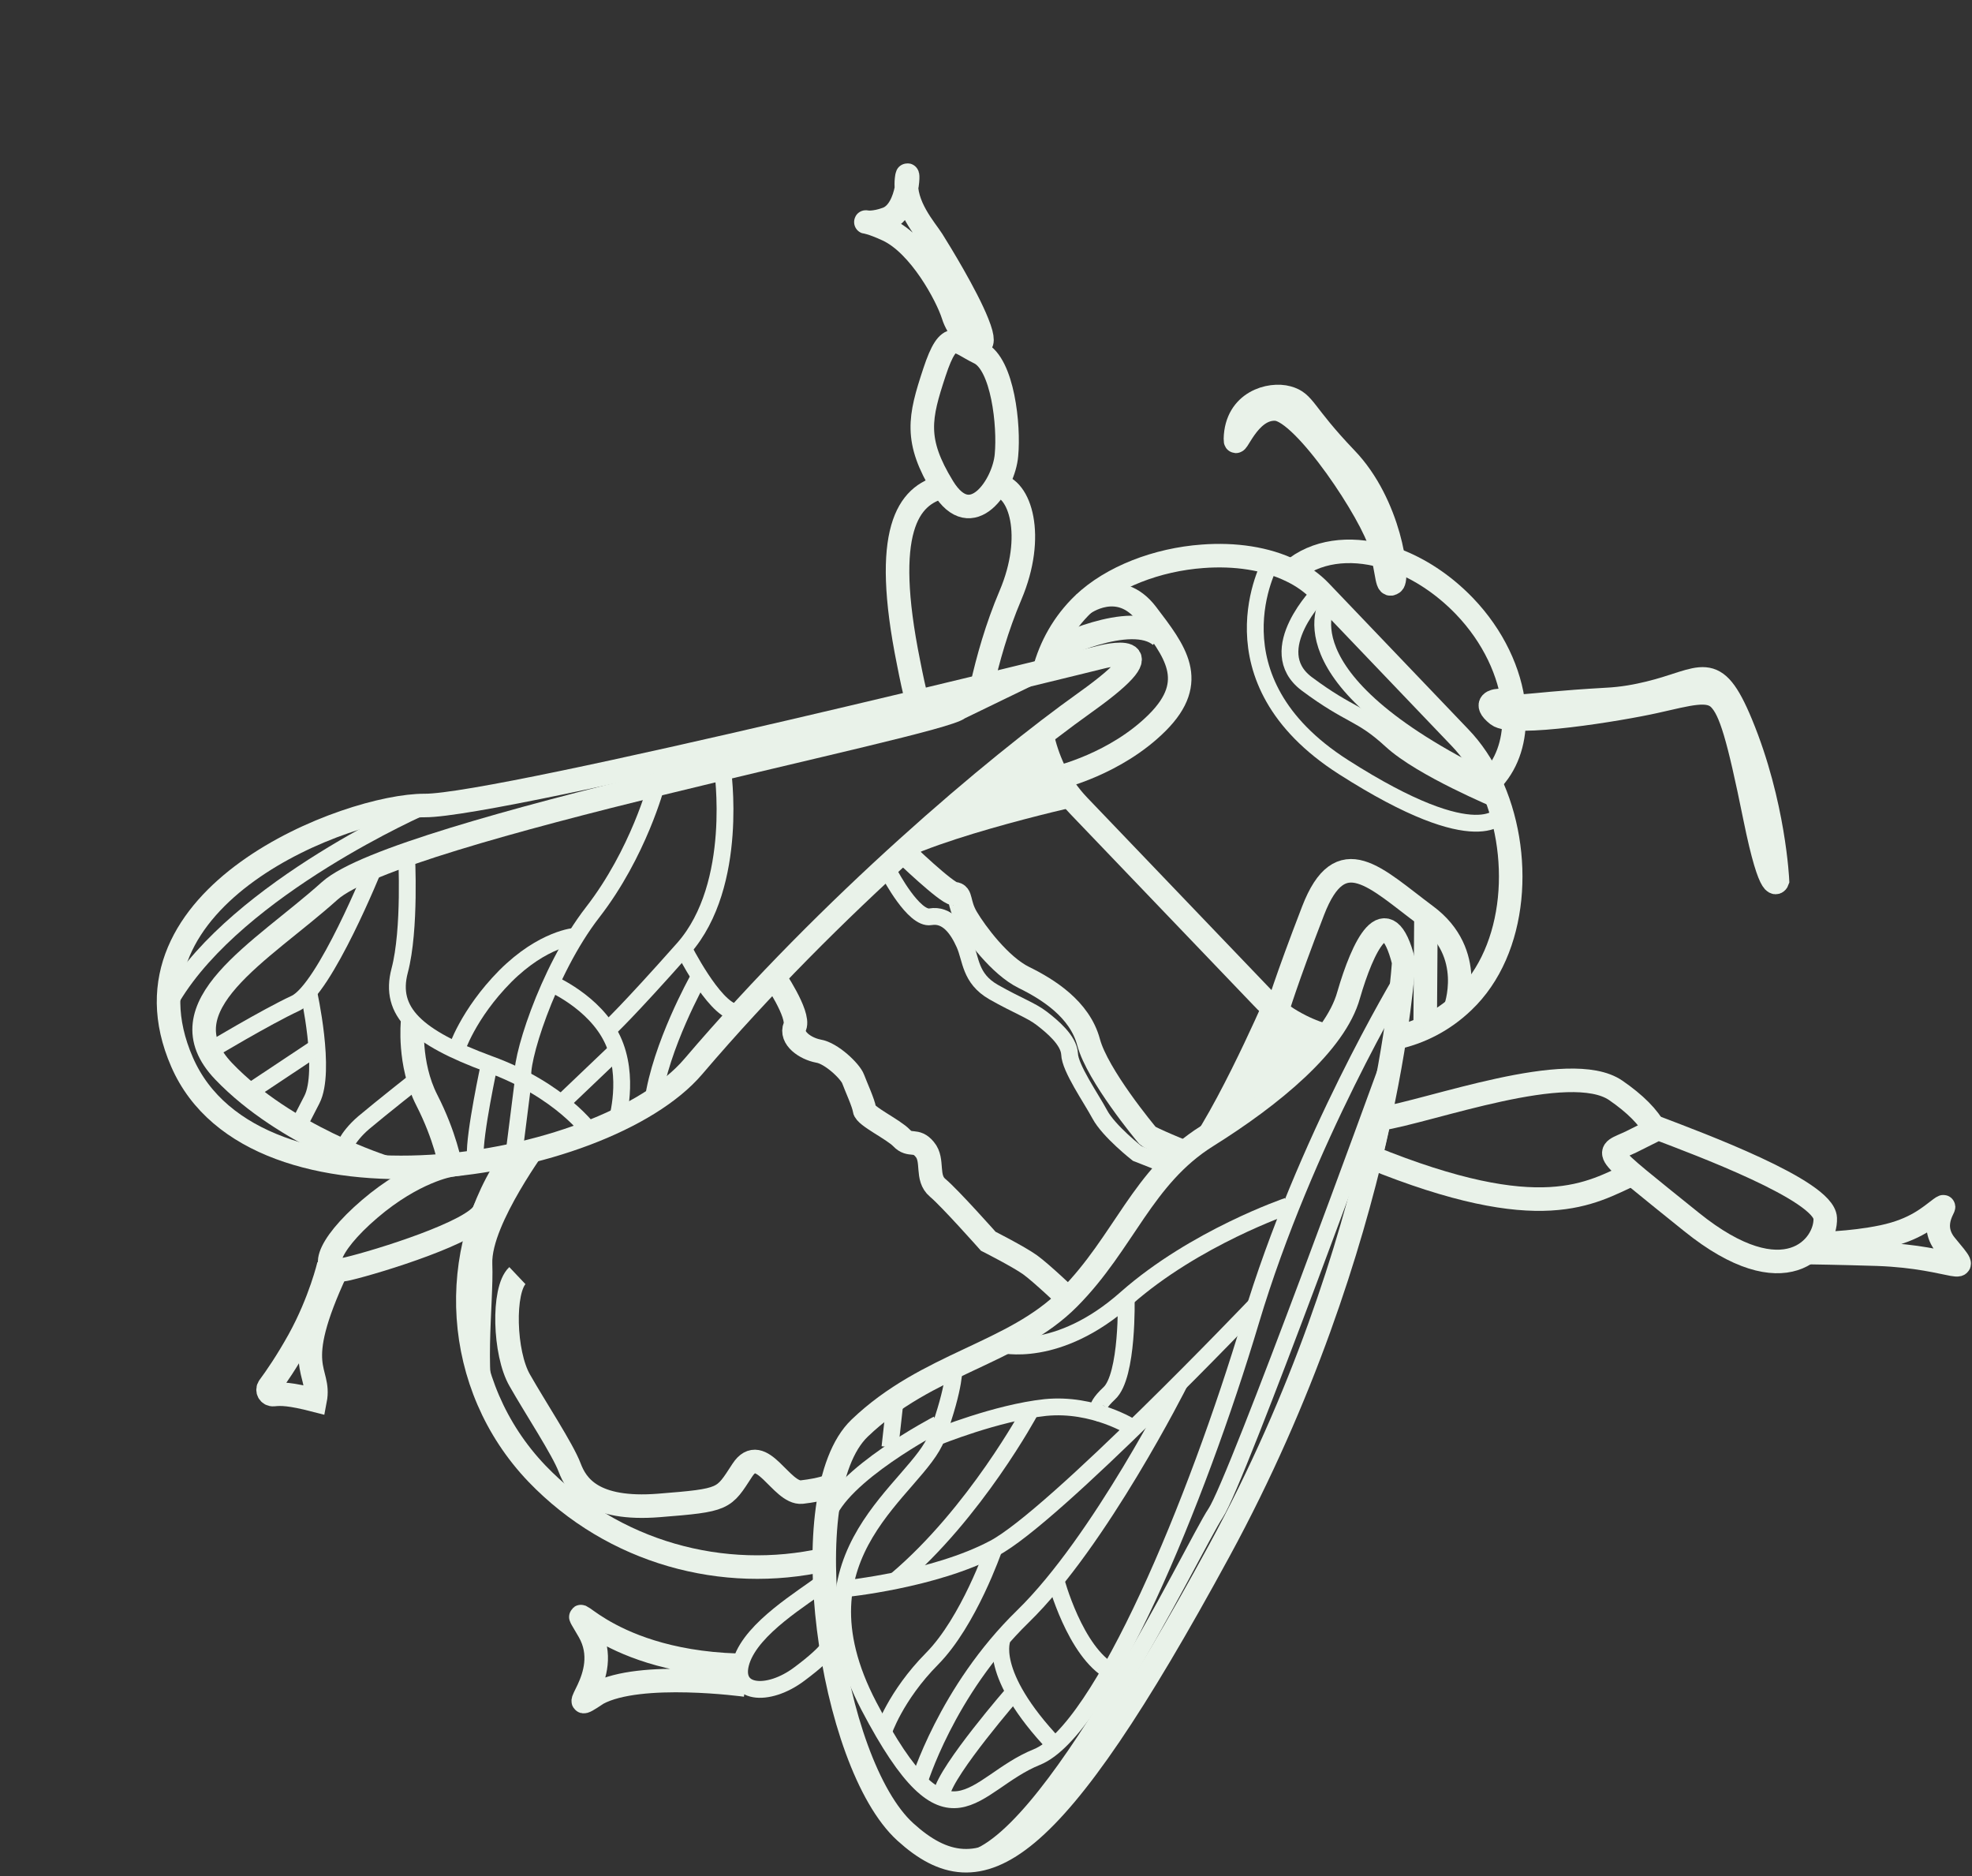 <svg width="308" height="293" viewBox="0 0 308 293" fill="none" xmlns="http://www.w3.org/2000/svg">
<rect x="0" y="0" width="308" height="293" fill="#333333" stroke="none"/>
<path d="M202.624 159.913H202.561" stroke="#E9F2E9" stroke-width="3.676" stroke-miterlimit="10"/>
<path d="M80.24 180.447C69.626 195.421 70.763 216.397 83.842 230.108C95.783 242.554 113.032 247.103 128.764 243.565" stroke="#E9F2E9" stroke-width="3.676" stroke-miterlimit="10"/>
<path d="M163.071 104.818C164.082 100.964 166.104 97.3 169.2 94.33C173.623 90.097 180.762 87.38 187.838 86.875C192.83 86.496 197.758 87.191 201.738 89.149C203.444 89.971 204.961 91.045 206.224 92.371L228.022 115.18C229.917 117.139 231.497 119.54 232.697 122.067C237.941 133.124 237.057 148.35 228.527 156.438C225.432 159.407 221.704 161.303 217.723 162.124" stroke="#E9F2E9" stroke-width="3.676" stroke-miterlimit="10"/>
<path d="M207.299 161.808C205.656 161.366 204.077 160.734 202.56 159.913C200.538 158.839 198.706 157.449 197.063 155.68L168.505 125.858C166.863 124.152 165.599 122.257 164.588 120.235C163.767 118.466 163.135 116.633 162.756 114.738" stroke="#E9F2E9" stroke-width="3.676" stroke-miterlimit="10"/>
<path d="M201.802 89.149C205.466 86.053 210.71 85.358 216.081 86.874" stroke="#E9F2E9" stroke-width="3.676" stroke-miterlimit="10"/>
<path d="M236.488 112.211C236.488 116.065 235.288 119.54 232.761 122.067" stroke="#E9F2E9" stroke-width="3.676" stroke-miterlimit="10"/>
<path d="M217.661 87.317C221.515 88.707 225.369 91.171 228.718 94.646C233.267 99.385 235.857 105.071 236.426 110.315" stroke="#E9F2E9" stroke-width="3.676" stroke-miterlimit="10"/>
<path d="M155.616 75.755C159.344 76.07 161.745 83.716 157.828 92.94C155.68 97.995 154.29 102.986 153.342 107.219" stroke="#E9F2E9" stroke-width="3.676" stroke-miterlimit="10"/>
<path d="M147.277 76.007C141.78 77.334 137.736 82.894 141.906 103.491C142.348 105.766 142.791 107.788 143.233 109.62" stroke="#E9F2E9" stroke-width="3.676" stroke-miterlimit="10"/>
<path d="M254.938 183.353C248.43 186.259 240.912 191.63 214.06 180.699L215.26 175.455V174.76C215.323 174.76 215.386 174.76 215.45 174.76C223.347 173.56 245.145 165.346 252.348 170.274C255.38 172.359 257.529 174.507 258.476 176.466" stroke="#E9F2E9" stroke-width="3.676" stroke-miterlimit="10"/>
<path d="M172.043 102.607C172.043 102.607 78.219 125.858 66.34 125.794C54.462 125.731 17.122 139.884 28.431 165.852C39.741 191.882 94.203 183.1 108.293 166.547C129.838 141.274 155.426 119.729 169.516 109.683C183.605 99.637 172.043 102.607 172.043 102.607Z" stroke="#E9F2E9" stroke-width="3.676" stroke-miterlimit="10"/>
<path d="M219.24 150.246C219.24 150.246 216.776 193.715 190.429 242.175C164.082 290.636 153.215 296.827 141.4 286.086C129.585 275.346 123.646 233.203 134.261 223.031C144.875 212.859 158.27 211.469 166.925 202.75C175.581 194.031 178.425 183.732 188.534 177.414C198.643 171.096 208.562 162.945 210.647 155.364C212.795 147.971 216.586 139.695 219.24 150.246Z" stroke="#E9F2E9" stroke-width="3.676" stroke-miterlimit="10"/>
<path d="M152.963 55.094C149.425 53.389 148.287 51.051 145.95 58.127C143.612 65.204 142.791 68.742 147.277 76.071C151.762 83.4 156.817 75.692 157.196 71.079C157.638 66.467 156.627 56.864 152.963 55.094Z" stroke="#E9F2E9" stroke-width="3.676" stroke-miterlimit="10"/>
<path d="M258.982 176.214C265.11 178.551 284.886 185.88 285.076 190.24C285.265 194.599 278.884 202.687 264.162 190.808C249.441 178.93 250.642 180.32 254.812 178.299C258.982 176.214 258.982 176.214 258.982 176.214Z" stroke="#E9F2E9" stroke-width="3.676" stroke-miterlimit="10"/>
<path d="M192.957 68.552C192.893 70.574 194.852 63.624 199.275 63.877C203.697 64.129 214.438 80.43 215.639 85.232C216.839 90.034 216.523 91.74 217.534 91.045C218.545 90.35 217.092 78.724 210.205 71.585C203.382 64.445 203.824 62.866 201.107 62.108C198.39 61.349 193.083 62.739 192.957 68.552Z" stroke="#E9F2E9" stroke-width="3.676" stroke-miterlimit="10"/>
<path d="M233.772 109.431C236.489 111.073 236.363 110.062 250.831 109.241C253.485 109.115 255.696 108.673 257.528 108.23C265.932 106.208 267.701 102.797 271.934 113.032C277.115 125.542 277.62 137.547 277.62 137.547C277.62 137.547 276.672 140.39 274.082 127.627C271.491 114.864 270.291 110.947 268.585 109.178C266.879 107.409 263.847 108.357 258.476 109.557C253.106 110.757 236.299 113.537 233.898 111.642C231.434 109.683 233.772 109.431 233.772 109.431Z" stroke="#E9F2E9" stroke-width="3.676" stroke-miterlimit="10"/>
<path d="M141.59 27.99C141.906 25.083 142.222 32.855 138.494 34.181C134.703 35.571 133.566 33.55 138.62 35.887C143.675 38.225 147.908 46.186 148.856 49.156C149.614 51.62 151.51 53.136 151.51 53.136C151.51 53.136 154.795 55.726 152.647 50.419C150.941 46.123 146.708 39.236 145.634 37.53C144.56 35.824 141.148 32.096 141.59 27.99Z" stroke="#E9F2E9" stroke-width="3.676" stroke-miterlimit="10"/>
<path d="M283.685 194.22C283.685 194.22 288.929 194.22 294.047 193.146C299.165 192.072 301.376 189.987 303.082 188.723C304.851 187.46 300.871 190.808 303.903 194.473C308.579 200.096 305.609 196.305 293.226 195.863C287.16 195.673 282.358 195.61 282.358 195.61" stroke="#E9F2E9" stroke-width="3.676" stroke-miterlimit="10"/>
<path d="M160.228 105.513L149.803 110.568C146.77 113.285 62.107 129.585 51.493 139.126C40.878 148.666 25.209 157.133 34.939 167.305C44.669 177.477 60.085 182.279 60.085 182.279" stroke="#E9F2E9" stroke-width="3.676" stroke-miterlimit="10"/>
<path d="M219.051 152.836C219.051 152.836 203.761 178.172 195.358 206.288C186.955 234.404 172.107 270.291 161.935 274.398C151.763 278.505 148.351 290.572 135.714 266.437C123.078 242.301 143.359 232.508 146.329 224.358C149.298 216.207 148.983 213.491 148.983 213.491" stroke="#E9F2E9" stroke-width="2.626" stroke-miterlimit="10"/>
<path d="M92.246 176.845C92.246 176.845 87.697 170.274 76.387 166.168C65.077 161.998 60.718 158.017 62.424 151.573C64.13 145.128 63.498 133.503 63.498 133.503" stroke="#E9F2E9" stroke-width="2.626" stroke-miterlimit="10"/>
<path d="M64.445 159.534C64.445 159.534 63.75 166.104 66.656 171.791C69.563 177.477 70.321 181.963 70.321 181.963C70.321 181.963 64.698 182.848 57.748 188.787C50.798 194.726 49.597 199.275 54.336 198.138C59.138 197 74.175 192.325 75.565 189.229C76.892 186.133 81.062 181.268 81.062 181.268" stroke="#E9F2E9" stroke-width="3.676" stroke-miterlimit="10"/>
<path d="M58.443 135.398C58.443 135.398 50.735 154.542 46.123 156.69C41.511 158.838 32.665 164.146 32.665 164.146" stroke="#E9F2E9" stroke-width="2.626" stroke-miterlimit="10"/>
<path d="M48.208 154.921C48.208 154.921 50.988 167.305 48.713 171.728C46.438 176.15 46.438 176.15 46.438 176.15" stroke="#E9F2E9" stroke-width="2.626" stroke-miterlimit="10"/>
<path d="M102.543 122.509C102.543 122.509 99.763 133.187 92.561 142.474C85.358 151.762 80.935 166.483 81.757 168.442L80.24 180.447" stroke="#E9F2E9" stroke-width="2.626" stroke-miterlimit="10"/>
<path d="M85.99 153.531C85.99 153.531 92.877 156.438 95.657 162.314C98.437 168.19 96.352 175.013 96.352 175.013" stroke="#E9F2E9" stroke-width="2.626" stroke-miterlimit="10"/>
<path d="M65.267 168.505C65.267 168.505 59.58 172.991 56.8 175.329C54.02 177.73 53.578 179.689 53.578 179.689" stroke="#E9F2E9" stroke-width="2.626" stroke-miterlimit="10"/>
<path d="M196.115 203.824C196.115 203.824 164.525 236.931 155.237 241.796C145.949 246.724 131.923 248.114 131.923 248.114" stroke="#E9F2E9" stroke-width="2.626" stroke-miterlimit="10"/>
<path d="M184.237 215.955C184.237 215.955 171.791 240.722 159.786 252.41C147.782 264.099 143.485 278.504 143.485 278.504" stroke="#E9F2E9" stroke-width="2.626" stroke-miterlimit="10"/>
<path d="M155.237 241.859C155.237 241.859 151.32 253.232 145.57 259.045C139.821 264.857 137.988 270.48 137.988 270.48" stroke="#E9F2E9" stroke-width="2.626" stroke-miterlimit="10"/>
<path d="M89.907 146.202C89.907 146.202 84.853 146.518 78.913 152.457C73.038 158.396 71.269 164.019 71.269 164.019" stroke="#E9F2E9" stroke-width="2.626" stroke-miterlimit="10"/>
<path d="M141.085 132.997C141.085 132.997 147.845 139.505 149.046 139.568C150.246 139.631 149.614 141.021 151.004 143.359C152.394 145.697 156.185 150.815 159.913 152.647C163.641 154.479 168.632 157.575 170.022 162.756C171.412 167.937 178.868 176.909 179.247 177.351C179.689 177.793 185.123 180.004 185.123 180.004" stroke="#E9F2E9" stroke-width="3.676" stroke-miterlimit="10"/>
<path d="M120.804 152.394C120.804 152.394 124.911 158.396 124.152 160.292C123.394 162.124 125.795 163.767 127.817 164.146C129.839 164.462 132.808 167.305 133.25 168.505C133.693 169.706 134.893 172.296 135.02 173.307C135.146 174.318 139.505 176.34 140.832 177.73C142.159 179.12 143.044 177.793 144.434 179.499C145.887 181.205 144.56 183.922 146.455 185.501C148.351 187.081 154.353 193.841 154.353 193.841C154.353 193.841 159.092 196.242 160.861 197.506C162.63 198.769 166.863 202.813 166.863 202.813" stroke="#E9F2E9" stroke-width="3.676" stroke-miterlimit="10"/>
<path d="M198.453 87.822C198.453 87.822 188.281 106.019 209.826 119.792C231.371 133.566 234.593 126.995 234.593 126.995" stroke="#E9F2E9" stroke-width="2.626" stroke-miterlimit="10"/>
<path d="M206.288 92.372C206.288 92.372 197.127 101.533 204.077 106.777C211.027 111.958 212.48 111.2 217.282 115.622C222.083 120.045 233.962 124.91 233.962 124.973" stroke="#E9F2E9" stroke-width="2.626" stroke-miterlimit="10"/>
<path d="M96.352 164.02L88.201 171.791" stroke="#E9F2E9" stroke-width="2.626" stroke-miterlimit="10"/>
<path d="M146.328 224.421C146.328 224.421 155.616 220.63 163.261 219.809C170.843 219.051 176.908 222.968 176.908 222.968" stroke="#E9F2E9" stroke-width="2.626" stroke-miterlimit="10"/>
<path d="M80.809 199.212C78.472 201.423 78.724 211.342 81.188 215.576C83.589 219.809 87.886 226.316 88.96 229.16C90.034 232.003 92.561 235.92 102.923 235.099C113.285 234.277 112.969 234.151 115.938 229.602C118.908 225.053 122.004 233.33 125.226 233.014C128.448 232.635 129.586 232.066 129.586 232.066" stroke="#E9F2E9" stroke-width="3.676" stroke-miterlimit="10"/>
<path d="M112.842 120.045C112.842 120.045 115.559 138.115 106.776 148.098C97.931 158.08 95.088 160.671 95.088 160.671" stroke="#E9F2E9" stroke-width="2.626" stroke-miterlimit="10"/>
<path d="M201.107 188.344C201.107 188.344 186.639 193.273 175.898 202.75C165.157 212.29 156.312 209.953 156.312 209.953" stroke="#E9F2E9" stroke-width="2.626" stroke-miterlimit="10"/>
<path d="M106.714 148.034C106.714 148.034 111.389 157.385 114.801 158.08" stroke="#E9F2E9" stroke-width="2.626" stroke-miterlimit="10"/>
<path d="M175.897 202.75C175.897 202.75 176.213 214.881 173.244 217.597C170.337 220.314 171.917 220.757 171.917 220.757" stroke="#E9F2E9" stroke-width="2.626" stroke-miterlimit="10"/>
<path d="M156.564 255.885C156.564 255.885 154.037 261.256 164.778 272.565" stroke="#E9F2E9" stroke-width="2.626" stroke-miterlimit="10"/>
<path d="M169.2 94.33C169.2 94.33 174.76 90.16 179.12 95.909C183.479 101.659 187.27 106.334 180.762 112.842C174.255 119.35 165.22 121.435 165.22 121.435" stroke="#E9F2E9" stroke-width="3.676" stroke-miterlimit="10"/>
<path d="M227.265 157.638C227.265 157.638 230.677 148.856 222.716 142.98C214.818 137.104 209.384 131.102 205.088 142.222C200.792 153.342 199.465 157.891 199.465 157.891" stroke="#E9F2E9" stroke-width="3.676" stroke-miterlimit="10"/>
<path d="M164.398 101.533C164.398 101.533 176.656 95.341 181.268 99.322" stroke="#E9F2E9" stroke-width="3.676" stroke-miterlimit="10"/>
<path d="M222.715 142.98L222.589 160.544" stroke="#E9F2E9" stroke-width="3.676" stroke-miterlimit="10"/>
<path d="M168.505 125.858C168.505 125.858 142.348 131.671 137.104 136.599C131.86 141.527 162.756 114.738 162.756 114.738L168.505 125.858Z" fill="#E9F2E9"/>
<path d="M197.443 156.122C197.443 156.122 188.534 176.656 183.353 181.647C178.172 186.639 207.488 161.555 207.488 161.555L197.443 156.122Z" fill="#E9F2E9"/>
<path d="M85.675 179.057C85.675 179.057 76.64 191.251 76.892 197.379C77.145 203.571 75.313 216.271 78.03 222.273C80.746 228.275 70.005 208.878 72.533 199.654C75.06 190.429 78.851 180.699 78.851 180.699L85.675 179.057Z" fill="#E9F2E9"/>
<path d="M216.46 167.305C216.46 167.305 193.146 231.434 189.861 236.299C186.575 241.164 163.64 289.309 150.625 290.572" stroke="#E9F2E9" stroke-width="2.626" stroke-miterlimit="10"/>
<path d="M66.277 125.858C66.277 125.858 37.277 138.494 26.915 155.743" stroke="#E9F2E9" stroke-width="2.626" stroke-miterlimit="10"/>
<path d="M108.989 152.963C108.989 152.963 103.176 163.325 101.976 171.98" stroke="#E9F2E9" stroke-width="2.626" stroke-miterlimit="10"/>
<path d="M146.455 222.399C146.455 222.399 131.165 230.36 129.08 237.121" stroke="#E9F2E9" stroke-width="2.626" stroke-miterlimit="10"/>
<path d="M160.861 220.441C160.861 220.441 152.331 236.299 140.011 246.724" stroke="#E9F2E9" stroke-width="2.626" stroke-miterlimit="10"/>
<path d="M158.396 264.226C158.396 264.226 147.845 276.356 147.087 280.084" stroke="#E9F2E9" stroke-width="2.626" stroke-miterlimit="10"/>
<path d="M128.701 247.04C125.415 249.567 117.518 254.18 115.812 259.361C114.106 264.605 119.918 265.173 124.91 261.382C129.901 257.655 129.775 256.581 129.775 256.581" stroke="#E9F2E9" stroke-width="2.626" stroke-miterlimit="10"/>
<path d="M139 136.536C139 136.536 142.728 143.612 145.318 143.17C147.909 142.727 149.551 145.002 150.625 147.403C151.7 149.804 151.447 152.773 155.174 154.921C158.965 157.07 161.05 157.765 162.693 159.028C164.336 160.292 166.926 162.44 167.053 164.588C167.116 166.8 170.401 171.475 171.791 174.065C173.181 176.656 177.604 180.131 177.604 180.131L181.774 181.774" stroke="#E9F2E9" stroke-width="2.626" stroke-miterlimit="10"/>
<path d="M51.367 197.506C51.367 197.506 50.04 203.192 46.692 209.258C44.796 212.669 43.09 215.133 42.016 216.587C41.637 217.092 42.016 217.85 42.711 217.787C43.912 217.661 45.302 217.661 49.219 218.672C50.167 213.743 45.238 213.996 52.568 198.327" stroke="#E9F2E9" stroke-width="3.676" stroke-miterlimit="10"/>
<path d="M116.444 263.151C116.444 263.151 99.954 260.877 93.32 264.478C87.191 268.585 96.1 261.888 91.993 254.748C87.886 247.609 93.193 259.36 115.117 260.055" stroke="#E9F2E9" stroke-width="3.676" stroke-miterlimit="10"/>
<path d="M76.45 166.104C76.45 166.104 74.049 177.161 74.238 180.51" stroke="#E9F2E9" stroke-width="2.626" stroke-miterlimit="10"/>
<path d="M164.904 246.724C164.904 246.724 167.874 258.034 173.623 261.13" stroke="#E9F2E9" stroke-width="2.626" stroke-miterlimit="10"/>
<path d="M49.344 163.64L38.414 170.906" stroke="#E9F2E9" stroke-width="2.626" stroke-miterlimit="10"/>
<path d="M139.821 218.608L139 226.001" stroke="#E9F2E9" stroke-width="2.626" stroke-miterlimit="10"/>
<path d="M207.552 93.698C207.552 93.698 199.022 105.64 232.761 122.067" stroke="#E9F2E9" stroke-width="2.626" stroke-miterlimit="10"/>
</svg>
